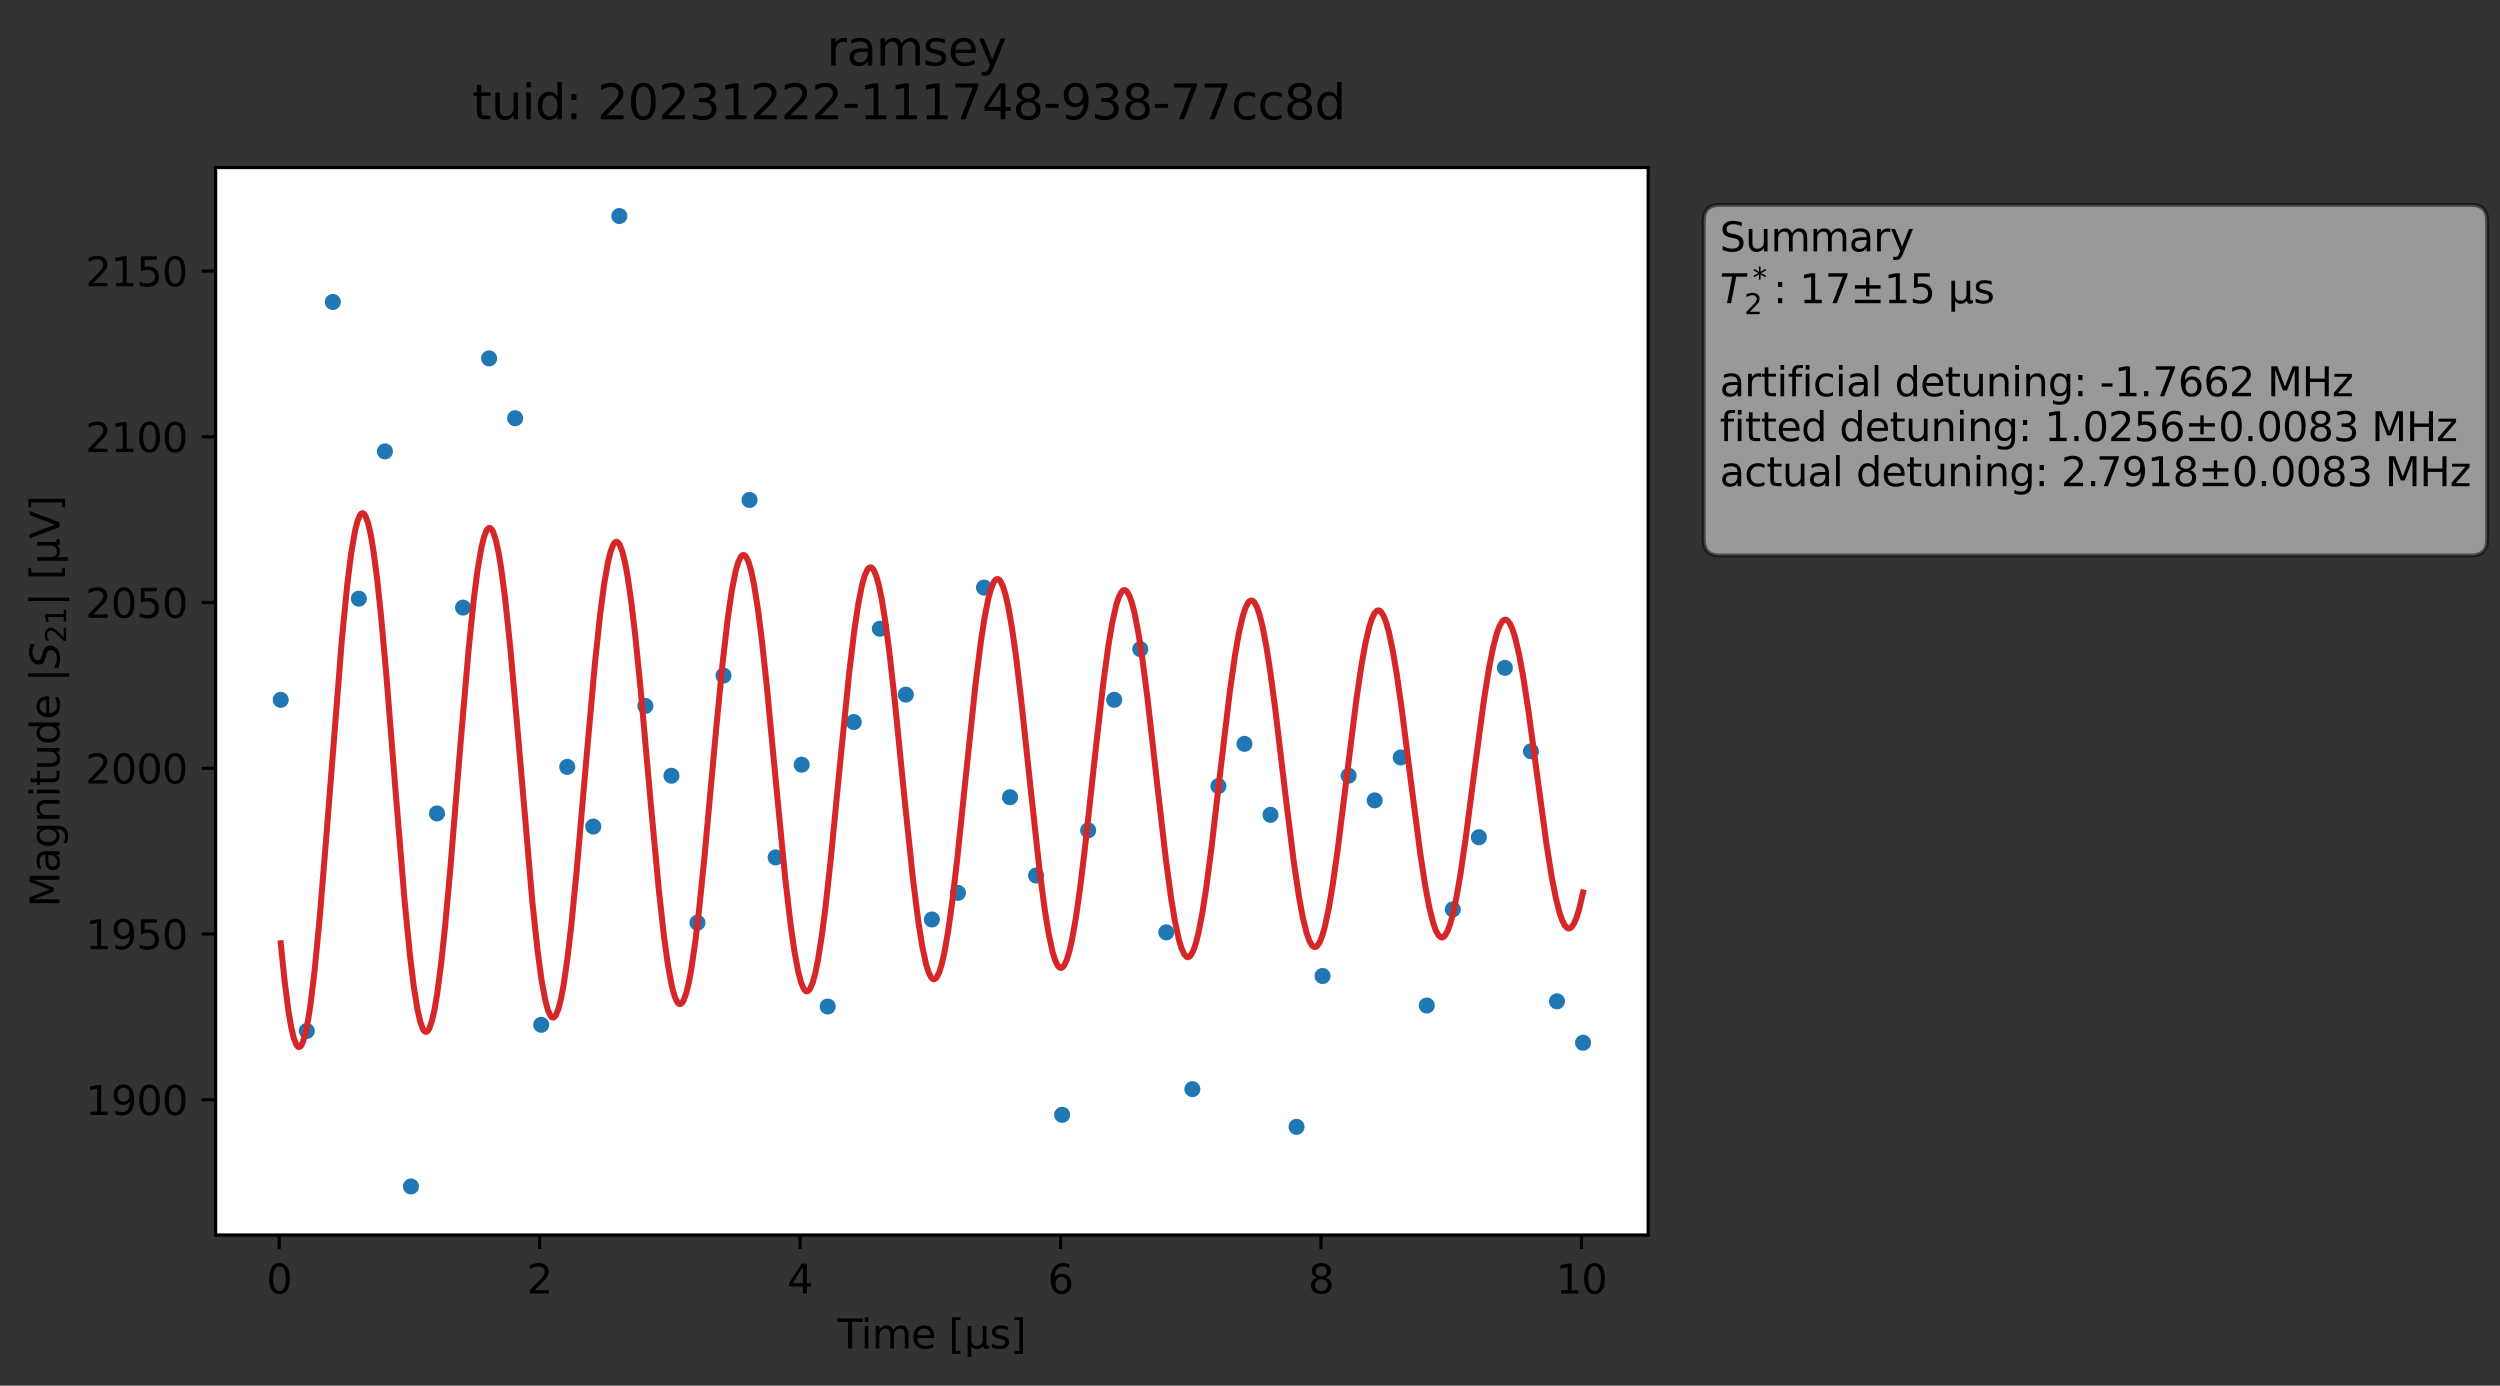 <?xml version="1.0" encoding="utf-8" standalone="no"?>
<!DOCTYPE svg PUBLIC "-//W3C//DTD SVG 1.1//EN"
  "http://www.w3.org/Graphics/SVG/1.1/DTD/svg11.dtd">
<svg xmlns:xlink="http://www.w3.org/1999/xlink" width="623.226pt" height="345.428pt" viewBox="0 0 623.226 345.428" xmlns="http://www.w3.org/2000/svg" version="1.1">
 <rect x="0" y="0" width="623.226" height="345.428" fill="#333333" stroke="none"/>
 <defs>
  <style type="text/css">*{stroke-linejoin: round; stroke-linecap: butt}</style>
 </defs>
 <g id="figure_1">
  <g id="patch_1">
   <path d="M 0 345.428 
L 623.226 345.428 
L 623.226 -0 
L 0 -0 
L 0 345.428 
z
" style="fill: none; opacity: 0"/>
  </g>
  <g id="axes_1">
   <g id="patch_2">
    <path d="M 53.75 307.872 
L 410.87 307.872 
L 410.87 41.76 
L 53.75 41.76 
z
" style="fill: #ffffff"/>
   </g>
   <g id="matplotlib.axis_1">
    <g id="xtick_1">
     <g id="line2d_1">
      <defs>
       <path id="m1b8e78ef5c" d="M 0 0 
L 0 3.5 
" style="stroke: #000000; stroke-width: 0.8"/>
      </defs>
      <g>
       <use xlink:href="#m1b8e78ef5c" x="69.593" y="307.872" style="stroke: #000000; stroke-width: 0.8"/>
      </g>
     </g>
     <g id="text_1">
      <!-- 0 -->
      <g transform="translate(66.412 322.47) scale(0.1 -0.1)">
       <defs>
        <path id="DejaVuSans-30" d="M 2034 4250 
Q 1547 4250 1301 3770 
Q 1056 3291 1056 2328 
Q 1056 1369 1301 889 
Q 1547 409 2034 409 
Q 2525 409 2770 889 
Q 3016 1369 3016 2328 
Q 3016 3291 2770 3770 
Q 2525 4250 2034 4250 
z
M 2034 4750 
Q 2819 4750 3233 4129 
Q 3647 3509 3647 2328 
Q 3647 1150 3233 529 
Q 2819 -91 2034 -91 
Q 1250 -91 836 529 
Q 422 1150 422 2328 
Q 422 3509 836 4129 
Q 1250 4750 2034 4750 
z
" transform="scale(0.016)"/>
       </defs>
       <use xlink:href="#DejaVuSans-30"/>
      </g>
     </g>
    </g>
    <g id="xtick_2">
     <g id="line2d_2">
      <g>
       <use xlink:href="#m1b8e78ef5c" x="134.524" y="307.872" style="stroke: #000000; stroke-width: 0.8"/>
      </g>
     </g>
     <g id="text_2">
      <!-- 2 -->
      <g transform="translate(131.343 322.47) scale(0.1 -0.1)">
       <defs>
        <path id="DejaVuSans-32" d="M 1228 531 
L 3431 531 
L 3431 0 
L 469 0 
L 469 531 
Q 828 903 1448 1529 
Q 2069 2156 2228 2338 
Q 2531 2678 2651 2914 
Q 2772 3150 2772 3378 
Q 2772 3750 2511 3984 
Q 2250 4219 1831 4219 
Q 1534 4219 1204 4116 
Q 875 4013 500 3803 
L 500 4441 
Q 881 4594 1212 4672 
Q 1544 4750 1819 4750 
Q 2544 4750 2975 4387 
Q 3406 4025 3406 3419 
Q 3406 3131 3298 2873 
Q 3191 2616 2906 2266 
Q 2828 2175 2409 1742 
Q 1991 1309 1228 531 
z
" transform="scale(0.016)"/>
       </defs>
       <use xlink:href="#DejaVuSans-32"/>
      </g>
     </g>
    </g>
    <g id="xtick_3">
     <g id="line2d_3">
      <g>
       <use xlink:href="#m1b8e78ef5c" x="199.455" y="307.872" style="stroke: #000000; stroke-width: 0.8"/>
      </g>
     </g>
     <g id="text_3">
      <!-- 4 -->
      <g transform="translate(196.274 322.47) scale(0.1 -0.1)">
       <defs>
        <path id="DejaVuSans-34" d="M 2419 4116 
L 825 1625 
L 2419 1625 
L 2419 4116 
z
M 2253 4666 
L 3047 4666 
L 3047 1625 
L 3713 1625 
L 3713 1100 
L 3047 1100 
L 3047 0 
L 2419 0 
L 2419 1100 
L 313 1100 
L 313 1709 
L 2253 4666 
z
" transform="scale(0.016)"/>
       </defs>
       <use xlink:href="#DejaVuSans-34"/>
      </g>
     </g>
    </g>
    <g id="xtick_4">
     <g id="line2d_4">
      <g>
       <use xlink:href="#m1b8e78ef5c" x="264.386" y="307.872" style="stroke: #000000; stroke-width: 0.8"/>
      </g>
     </g>
     <g id="text_4">
      <!-- 6 -->
      <g transform="translate(261.205 322.47) scale(0.1 -0.1)">
       <defs>
        <path id="DejaVuSans-36" d="M 2113 2584 
Q 1688 2584 1439 2293 
Q 1191 2003 1191 1497 
Q 1191 994 1439 701 
Q 1688 409 2113 409 
Q 2538 409 2786 701 
Q 3034 994 3034 1497 
Q 3034 2003 2786 2293 
Q 2538 2584 2113 2584 
z
M 3366 4563 
L 3366 3988 
Q 3128 4100 2886 4159 
Q 2644 4219 2406 4219 
Q 1781 4219 1451 3797 
Q 1122 3375 1075 2522 
Q 1259 2794 1537 2939 
Q 1816 3084 2150 3084 
Q 2853 3084 3261 2657 
Q 3669 2231 3669 1497 
Q 3669 778 3244 343 
Q 2819 -91 2113 -91 
Q 1303 -91 875 529 
Q 447 1150 447 2328 
Q 447 3434 972 4092 
Q 1497 4750 2381 4750 
Q 2619 4750 2861 4703 
Q 3103 4656 3366 4563 
z
" transform="scale(0.016)"/>
       </defs>
       <use xlink:href="#DejaVuSans-36"/>
      </g>
     </g>
    </g>
    <g id="xtick_5">
     <g id="line2d_5">
      <g>
       <use xlink:href="#m1b8e78ef5c" x="329.317" y="307.872" style="stroke: #000000; stroke-width: 0.8"/>
      </g>
     </g>
     <g id="text_5">
      <!-- 8 -->
      <g transform="translate(326.136 322.47) scale(0.1 -0.1)">
       <defs>
        <path id="DejaVuSans-38" d="M 2034 2216 
Q 1584 2216 1326 1975 
Q 1069 1734 1069 1313 
Q 1069 891 1326 650 
Q 1584 409 2034 409 
Q 2484 409 2743 651 
Q 3003 894 3003 1313 
Q 3003 1734 2745 1975 
Q 2488 2216 2034 2216 
z
M 1403 2484 
Q 997 2584 770 2862 
Q 544 3141 544 3541 
Q 544 4100 942 4425 
Q 1341 4750 2034 4750 
Q 2731 4750 3128 4425 
Q 3525 4100 3525 3541 
Q 3525 3141 3298 2862 
Q 3072 2584 2669 2484 
Q 3125 2378 3379 2068 
Q 3634 1759 3634 1313 
Q 3634 634 3220 271 
Q 2806 -91 2034 -91 
Q 1263 -91 848 271 
Q 434 634 434 1313 
Q 434 1759 690 2068 
Q 947 2378 1403 2484 
z
M 1172 3481 
Q 1172 3119 1398 2916 
Q 1625 2713 2034 2713 
Q 2441 2713 2670 2916 
Q 2900 3119 2900 3481 
Q 2900 3844 2670 4047 
Q 2441 4250 2034 4250 
Q 1625 4250 1398 4047 
Q 1172 3844 1172 3481 
z
" transform="scale(0.016)"/>
       </defs>
       <use xlink:href="#DejaVuSans-38"/>
      </g>
     </g>
    </g>
    <g id="xtick_6">
     <g id="line2d_6">
      <g>
       <use xlink:href="#m1b8e78ef5c" x="394.248" y="307.872" style="stroke: #000000; stroke-width: 0.8"/>
      </g>
     </g>
     <g id="text_6">
      <!-- 10 -->
      <g transform="translate(387.885 322.47) scale(0.1 -0.1)">
       <defs>
        <path id="DejaVuSans-31" d="M 794 531 
L 1825 531 
L 1825 4091 
L 703 3866 
L 703 4441 
L 1819 4666 
L 2450 4666 
L 2450 531 
L 3481 531 
L 3481 0 
L 794 0 
L 794 531 
z
" transform="scale(0.016)"/>
       </defs>
       <use xlink:href="#DejaVuSans-31"/>
       <use xlink:href="#DejaVuSans-30" x="63.623"/>
      </g>
     </g>
    </g>
    <g id="text_7">
     <!-- Time [μs] -->
     <g transform="translate(208.8 336.149) scale(0.1 -0.1)">
      <defs>
       <path id="DejaVuSans-54" d="M -19 4666 
L 3928 4666 
L 3928 4134 
L 2272 4134 
L 2272 0 
L 1638 0 
L 1638 4134 
L -19 4134 
L -19 4666 
z
" transform="scale(0.016)"/>
       <path id="DejaVuSans-69" d="M 603 3500 
L 1178 3500 
L 1178 0 
L 603 0 
L 603 3500 
z
M 603 4863 
L 1178 4863 
L 1178 4134 
L 603 4134 
L 603 4863 
z
" transform="scale(0.016)"/>
       <path id="DejaVuSans-6d" d="M 3328 2828 
Q 3544 3216 3844 3400 
Q 4144 3584 4550 3584 
Q 5097 3584 5394 3201 
Q 5691 2819 5691 2113 
L 5691 0 
L 5113 0 
L 5113 2094 
Q 5113 2597 4934 2840 
Q 4756 3084 4391 3084 
Q 3944 3084 3684 2787 
Q 3425 2491 3425 1978 
L 3425 0 
L 2847 0 
L 2847 2094 
Q 2847 2600 2669 2842 
Q 2491 3084 2119 3084 
Q 1678 3084 1418 2786 
Q 1159 2488 1159 1978 
L 1159 0 
L 581 0 
L 581 3500 
L 1159 3500 
L 1159 2956 
Q 1356 3278 1631 3431 
Q 1906 3584 2284 3584 
Q 2666 3584 2933 3390 
Q 3200 3197 3328 2828 
z
" transform="scale(0.016)"/>
       <path id="DejaVuSans-65" d="M 3597 1894 
L 3597 1613 
L 953 1613 
Q 991 1019 1311 708 
Q 1631 397 2203 397 
Q 2534 397 2845 478 
Q 3156 559 3463 722 
L 3463 178 
Q 3153 47 2828 -22 
Q 2503 -91 2169 -91 
Q 1331 -91 842 396 
Q 353 884 353 1716 
Q 353 2575 817 3079 
Q 1281 3584 2069 3584 
Q 2775 3584 3186 3129 
Q 3597 2675 3597 1894 
z
M 3022 2063 
Q 3016 2534 2758 2815 
Q 2500 3097 2075 3097 
Q 1594 3097 1305 2825 
Q 1016 2553 972 2059 
L 3022 2063 
z
" transform="scale(0.016)"/>
       <path id="DejaVuSans-20" transform="scale(0.016)"/>
       <path id="DejaVuSans-5b" d="M 550 4863 
L 1875 4863 
L 1875 4416 
L 1125 4416 
L 1125 -397 
L 1875 -397 
L 1875 -844 
L 550 -844 
L 550 4863 
z
" transform="scale(0.016)"/>
       <path id="DejaVuSans-3bc" d="M 544 -1331 
L 544 3500 
L 1119 3500 
L 1119 1325 
Q 1119 872 1334 640 
Q 1550 409 1972 409 
Q 2434 409 2667 671 
Q 2900 934 2900 1459 
L 2900 3500 
L 3475 3500 
L 3475 806 
Q 3475 619 3529 530 
Q 3584 441 3700 441 
Q 3728 441 3778 458 
Q 3828 475 3916 513 
L 3916 50 
Q 3788 -22 3673 -56 
Q 3559 -91 3450 -91 
Q 3234 -91 3106 31 
Q 2978 153 2931 403 
Q 2775 156 2548 32 
Q 2322 -91 2016 -91 
Q 1697 -91 1473 31 
Q 1250 153 1119 397 
L 1119 -1331 
L 544 -1331 
z
" transform="scale(0.016)"/>
       <path id="DejaVuSans-73" d="M 2834 3397 
L 2834 2853 
Q 2591 2978 2328 3040 
Q 2066 3103 1784 3103 
Q 1356 3103 1142 2972 
Q 928 2841 928 2578 
Q 928 2378 1081 2264 
Q 1234 2150 1697 2047 
L 1894 2003 
Q 2506 1872 2764 1633 
Q 3022 1394 3022 966 
Q 3022 478 2636 193 
Q 2250 -91 1575 -91 
Q 1294 -91 989 -36 
Q 684 19 347 128 
L 347 722 
Q 666 556 975 473 
Q 1284 391 1588 391 
Q 1994 391 2212 530 
Q 2431 669 2431 922 
Q 2431 1156 2273 1281 
Q 2116 1406 1581 1522 
L 1381 1569 
Q 847 1681 609 1914 
Q 372 2147 372 2553 
Q 372 3047 722 3315 
Q 1072 3584 1716 3584 
Q 2034 3584 2315 3537 
Q 2597 3491 2834 3397 
z
" transform="scale(0.016)"/>
       <path id="DejaVuSans-5d" d="M 1947 4863 
L 1947 -844 
L 622 -844 
L 622 -397 
L 1369 -397 
L 1369 4416 
L 622 4416 
L 622 4863 
L 1947 4863 
z
" transform="scale(0.016)"/>
      </defs>
      <use xlink:href="#DejaVuSans-54"/>
      <use xlink:href="#DejaVuSans-69" x="57.959"/>
      <use xlink:href="#DejaVuSans-6d" x="85.742"/>
      <use xlink:href="#DejaVuSans-65" x="183.154"/>
      <use xlink:href="#DejaVuSans-20" x="244.678"/>
      <use xlink:href="#DejaVuSans-5b" x="276.465"/>
      <use xlink:href="#DejaVuSans-3bc" x="315.479"/>
      <use xlink:href="#DejaVuSans-73" x="379.102"/>
      <use xlink:href="#DejaVuSans-5d" x="431.201"/>
     </g>
    </g>
   </g>
   <g id="matplotlib.axis_2">
    <g id="ytick_1">
     <g id="line2d_7">
      <defs>
       <path id="m58e42fa114" d="M 0 0 
L -3.5 0 
" style="stroke: #000000; stroke-width: 0.8"/>
      </defs>
      <g>
       <use xlink:href="#m58e42fa114" x="53.75" y="274.155" style="stroke: #000000; stroke-width: 0.8"/>
      </g>
     </g>
     <g id="text_8">
      <!-- 1900 -->
      <g transform="translate(21.3 277.954) scale(0.1 -0.1)">
       <defs>
        <path id="DejaVuSans-39" d="M 703 97 
L 703 672 
Q 941 559 1184 500 
Q 1428 441 1663 441 
Q 2288 441 2617 861 
Q 2947 1281 2994 2138 
Q 2813 1869 2534 1725 
Q 2256 1581 1919 1581 
Q 1219 1581 811 2004 
Q 403 2428 403 3163 
Q 403 3881 828 4315 
Q 1253 4750 1959 4750 
Q 2769 4750 3195 4129 
Q 3622 3509 3622 2328 
Q 3622 1225 3098 567 
Q 2575 -91 1691 -91 
Q 1453 -91 1209 -44 
Q 966 3 703 97 
z
M 1959 2075 
Q 2384 2075 2632 2365 
Q 2881 2656 2881 3163 
Q 2881 3666 2632 3958 
Q 2384 4250 1959 4250 
Q 1534 4250 1286 3958 
Q 1038 3666 1038 3163 
Q 1038 2656 1286 2365 
Q 1534 2075 1959 2075 
z
" transform="scale(0.016)"/>
       </defs>
       <use xlink:href="#DejaVuSans-31"/>
       <use xlink:href="#DejaVuSans-39" x="63.623"/>
       <use xlink:href="#DejaVuSans-30" x="127.246"/>
       <use xlink:href="#DejaVuSans-30" x="190.869"/>
      </g>
     </g>
    </g>
    <g id="ytick_2">
     <g id="line2d_8">
      <g>
       <use xlink:href="#m58e42fa114" x="53.75" y="232.839" style="stroke: #000000; stroke-width: 0.8"/>
      </g>
     </g>
     <g id="text_9">
      <!-- 1950 -->
      <g transform="translate(21.3 236.638) scale(0.1 -0.1)">
       <defs>
        <path id="DejaVuSans-35" d="M 691 4666 
L 3169 4666 
L 3169 4134 
L 1269 4134 
L 1269 2991 
Q 1406 3038 1543 3061 
Q 1681 3084 1819 3084 
Q 2600 3084 3056 2656 
Q 3513 2228 3513 1497 
Q 3513 744 3044 326 
Q 2575 -91 1722 -91 
Q 1428 -91 1123 -41 
Q 819 9 494 109 
L 494 744 
Q 775 591 1075 516 
Q 1375 441 1709 441 
Q 2250 441 2565 725 
Q 2881 1009 2881 1497 
Q 2881 1984 2565 2268 
Q 2250 2553 1709 2553 
Q 1456 2553 1204 2497 
Q 953 2441 691 2322 
L 691 4666 
z
" transform="scale(0.016)"/>
       </defs>
       <use xlink:href="#DejaVuSans-31"/>
       <use xlink:href="#DejaVuSans-39" x="63.623"/>
       <use xlink:href="#DejaVuSans-35" x="127.246"/>
       <use xlink:href="#DejaVuSans-30" x="190.869"/>
      </g>
     </g>
    </g>
    <g id="ytick_3">
     <g id="line2d_9">
      <g>
       <use xlink:href="#m58e42fa114" x="53.75" y="191.523" style="stroke: #000000; stroke-width: 0.8"/>
      </g>
     </g>
     <g id="text_10">
      <!-- 2000 -->
      <g transform="translate(21.3 195.322) scale(0.1 -0.1)">
       <use xlink:href="#DejaVuSans-32"/>
       <use xlink:href="#DejaVuSans-30" x="63.623"/>
       <use xlink:href="#DejaVuSans-30" x="127.246"/>
       <use xlink:href="#DejaVuSans-30" x="190.869"/>
      </g>
     </g>
    </g>
    <g id="ytick_4">
     <g id="line2d_10">
      <g>
       <use xlink:href="#m58e42fa114" x="53.75" y="150.207" style="stroke: #000000; stroke-width: 0.8"/>
      </g>
     </g>
     <g id="text_11">
      <!-- 2050 -->
      <g transform="translate(21.3 154.006) scale(0.1 -0.1)">
       <use xlink:href="#DejaVuSans-32"/>
       <use xlink:href="#DejaVuSans-30" x="63.623"/>
       <use xlink:href="#DejaVuSans-35" x="127.246"/>
       <use xlink:href="#DejaVuSans-30" x="190.869"/>
      </g>
     </g>
    </g>
    <g id="ytick_5">
     <g id="line2d_11">
      <g>
       <use xlink:href="#m58e42fa114" x="53.75" y="108.89" style="stroke: #000000; stroke-width: 0.8"/>
      </g>
     </g>
     <g id="text_12">
      <!-- 2100 -->
      <g transform="translate(21.3 112.69) scale(0.1 -0.1)">
       <use xlink:href="#DejaVuSans-32"/>
       <use xlink:href="#DejaVuSans-31" x="63.623"/>
       <use xlink:href="#DejaVuSans-30" x="127.246"/>
       <use xlink:href="#DejaVuSans-30" x="190.869"/>
      </g>
     </g>
    </g>
    <g id="ytick_6">
     <g id="line2d_12">
      <g>
       <use xlink:href="#m58e42fa114" x="53.75" y="67.574" style="stroke: #000000; stroke-width: 0.8"/>
      </g>
     </g>
     <g id="text_13">
      <!-- 2150 -->
      <g transform="translate(21.3 71.373) scale(0.1 -0.1)">
       <use xlink:href="#DejaVuSans-32"/>
       <use xlink:href="#DejaVuSans-31" x="63.623"/>
       <use xlink:href="#DejaVuSans-35" x="127.246"/>
       <use xlink:href="#DejaVuSans-30" x="190.869"/>
      </g>
     </g>
    </g>
    <g id="text_14">
     <!-- Magnitude |$S_{21}|$ [μV] -->
     <g transform="translate(14.9 226.166) rotate(-90) scale(0.1 -0.1)">
      <defs>
       <path id="DejaVuSans-4d" d="M 628 4666 
L 1569 4666 
L 2759 1491 
L 3956 4666 
L 4897 4666 
L 4897 0 
L 4281 0 
L 4281 4097 
L 3078 897 
L 2444 897 
L 1241 4097 
L 1241 0 
L 628 0 
L 628 4666 
z
" transform="scale(0.016)"/>
       <path id="DejaVuSans-61" d="M 2194 1759 
Q 1497 1759 1228 1600 
Q 959 1441 959 1056 
Q 959 750 1161 570 
Q 1363 391 1709 391 
Q 2188 391 2477 730 
Q 2766 1069 2766 1631 
L 2766 1759 
L 2194 1759 
z
M 3341 1997 
L 3341 0 
L 2766 0 
L 2766 531 
Q 2569 213 2275 61 
Q 1981 -91 1556 -91 
Q 1019 -91 701 211 
Q 384 513 384 1019 
Q 384 1609 779 1909 
Q 1175 2209 1959 2209 
L 2766 2209 
L 2766 2266 
Q 2766 2663 2505 2880 
Q 2244 3097 1772 3097 
Q 1472 3097 1187 3025 
Q 903 2953 641 2809 
L 641 3341 
Q 956 3463 1253 3523 
Q 1550 3584 1831 3584 
Q 2591 3584 2966 3190 
Q 3341 2797 3341 1997 
z
" transform="scale(0.016)"/>
       <path id="DejaVuSans-67" d="M 2906 1791 
Q 2906 2416 2648 2759 
Q 2391 3103 1925 3103 
Q 1463 3103 1205 2759 
Q 947 2416 947 1791 
Q 947 1169 1205 825 
Q 1463 481 1925 481 
Q 2391 481 2648 825 
Q 2906 1169 2906 1791 
z
M 3481 434 
Q 3481 -459 3084 -895 
Q 2688 -1331 1869 -1331 
Q 1566 -1331 1297 -1286 
Q 1028 -1241 775 -1147 
L 775 -588 
Q 1028 -725 1275 -790 
Q 1522 -856 1778 -856 
Q 2344 -856 2625 -561 
Q 2906 -266 2906 331 
L 2906 616 
Q 2728 306 2450 153 
Q 2172 0 1784 0 
Q 1141 0 747 490 
Q 353 981 353 1791 
Q 353 2603 747 3093 
Q 1141 3584 1784 3584 
Q 2172 3584 2450 3431 
Q 2728 3278 2906 2969 
L 2906 3500 
L 3481 3500 
L 3481 434 
z
" transform="scale(0.016)"/>
       <path id="DejaVuSans-6e" d="M 3513 2113 
L 3513 0 
L 2938 0 
L 2938 2094 
Q 2938 2591 2744 2837 
Q 2550 3084 2163 3084 
Q 1697 3084 1428 2787 
Q 1159 2491 1159 1978 
L 1159 0 
L 581 0 
L 581 3500 
L 1159 3500 
L 1159 2956 
Q 1366 3272 1645 3428 
Q 1925 3584 2291 3584 
Q 2894 3584 3203 3211 
Q 3513 2838 3513 2113 
z
" transform="scale(0.016)"/>
       <path id="DejaVuSans-74" d="M 1172 4494 
L 1172 3500 
L 2356 3500 
L 2356 3053 
L 1172 3053 
L 1172 1153 
Q 1172 725 1289 603 
Q 1406 481 1766 481 
L 2356 481 
L 2356 0 
L 1766 0 
Q 1100 0 847 248 
Q 594 497 594 1153 
L 594 3053 
L 172 3053 
L 172 3500 
L 594 3500 
L 594 4494 
L 1172 4494 
z
" transform="scale(0.016)"/>
       <path id="DejaVuSans-75" d="M 544 1381 
L 544 3500 
L 1119 3500 
L 1119 1403 
Q 1119 906 1312 657 
Q 1506 409 1894 409 
Q 2359 409 2629 706 
Q 2900 1003 2900 1516 
L 2900 3500 
L 3475 3500 
L 3475 0 
L 2900 0 
L 2900 538 
Q 2691 219 2414 64 
Q 2138 -91 1772 -91 
Q 1169 -91 856 284 
Q 544 659 544 1381 
z
M 1991 3584 
L 1991 3584 
z
" transform="scale(0.016)"/>
       <path id="DejaVuSans-64" d="M 2906 2969 
L 2906 4863 
L 3481 4863 
L 3481 0 
L 2906 0 
L 2906 525 
Q 2725 213 2448 61 
Q 2172 -91 1784 -91 
Q 1150 -91 751 415 
Q 353 922 353 1747 
Q 353 2572 751 3078 
Q 1150 3584 1784 3584 
Q 2172 3584 2448 3432 
Q 2725 3281 2906 2969 
z
M 947 1747 
Q 947 1113 1208 752 
Q 1469 391 1925 391 
Q 2381 391 2643 752 
Q 2906 1113 2906 1747 
Q 2906 2381 2643 2742 
Q 2381 3103 1925 3103 
Q 1469 3103 1208 2742 
Q 947 2381 947 1747 
z
" transform="scale(0.016)"/>
       <path id="DejaVuSans-7c" d="M 1344 4891 
L 1344 -1509 
L 813 -1509 
L 813 4891 
L 1344 4891 
z
" transform="scale(0.016)"/>
       <path id="DejaVuSans-Oblique-53" d="M 3859 4513 
L 3738 3897 
Q 3422 4066 3111 4152 
Q 2800 4238 2509 4238 
Q 1944 4238 1609 3991 
Q 1275 3744 1275 3334 
Q 1275 3109 1398 2989 
Q 1522 2869 2034 2731 
L 2413 2638 
Q 3053 2472 3303 2217 
Q 3553 1963 3553 1503 
Q 3553 797 2998 353 
Q 2444 -91 1538 -91 
Q 1166 -91 791 -17 
Q 416 56 38 206 
L 166 856 
Q 513 641 861 531 
Q 1209 422 1556 422 
Q 2147 422 2503 684 
Q 2859 947 2859 1369 
Q 2859 1650 2717 1795 
Q 2575 1941 2106 2059 
L 1728 2156 
Q 1081 2325 845 2545 
Q 609 2766 609 3163 
Q 609 3859 1145 4304 
Q 1681 4750 2541 4750 
Q 2875 4750 3203 4690 
Q 3531 4631 3859 4513 
z
" transform="scale(0.016)"/>
       <path id="DejaVuSans-56" d="M 1831 0 
L 50 4666 
L 709 4666 
L 2188 738 
L 3669 4666 
L 4325 4666 
L 2547 0 
L 1831 0 
z
" transform="scale(0.016)"/>
      </defs>
      <use xlink:href="#DejaVuSans-4d" transform="translate(0 0.578)"/>
      <use xlink:href="#DejaVuSans-61" transform="translate(86.279 0.578)"/>
      <use xlink:href="#DejaVuSans-67" transform="translate(147.559 0.578)"/>
      <use xlink:href="#DejaVuSans-6e" transform="translate(211.035 0.578)"/>
      <use xlink:href="#DejaVuSans-69" transform="translate(274.414 0.578)"/>
      <use xlink:href="#DejaVuSans-74" transform="translate(302.197 0.578)"/>
      <use xlink:href="#DejaVuSans-75" transform="translate(341.406 0.578)"/>
      <use xlink:href="#DejaVuSans-64" transform="translate(404.785 0.578)"/>
      <use xlink:href="#DejaVuSans-65" transform="translate(468.262 0.578)"/>
      <use xlink:href="#DejaVuSans-20" transform="translate(529.785 0.578)"/>
      <use xlink:href="#DejaVuSans-7c" transform="translate(561.572 0.578)"/>
      <use xlink:href="#DejaVuSans-Oblique-53" transform="translate(595.264 0.578)"/>
      <use xlink:href="#DejaVuSans-32" transform="translate(658.74 -15.828) scale(0.7)"/>
      <use xlink:href="#DejaVuSans-31" transform="translate(703.276 -15.828) scale(0.7)"/>
      <use xlink:href="#DejaVuSans-7c" transform="translate(750.547 0.578)"/>
      <use xlink:href="#DejaVuSans-20" transform="translate(784.238 0.578)"/>
      <use xlink:href="#DejaVuSans-5b" transform="translate(816.025 0.578)"/>
      <use xlink:href="#DejaVuSans-3bc" transform="translate(855.039 0.578)"/>
      <use xlink:href="#DejaVuSans-56" transform="translate(918.662 0.578)"/>
      <use xlink:href="#DejaVuSans-5d" transform="translate(987.07 0.578)"/>
     </g>
    </g>
   </g>
   <g id="line2d_13">
    <defs>
     <path id="m7e34db7997" d="M 0 1.5 
C 0.398 1.5 0.779 1.342 1.061 1.061 
C 1.342 0.779 1.5 0.398 1.5 0 
C 1.5 -0.398 1.342 -0.779 1.061 -1.061 
C 0.779 -1.342 0.398 -1.5 0 -1.5 
C -0.398 -1.5 -0.779 -1.342 -1.061 -1.061 
C -1.342 -0.779 -1.5 -0.398 -1.5 0 
C -1.5 0.398 -1.342 0.779 -1.061 1.061 
C -0.779 1.342 -0.398 1.5 0 1.5 
z
" style="stroke: #1f77b4"/>
    </defs>
    <g clip-path="url(#p7850175a11)">
     <use xlink:href="#m7e34db7997" x="69.983" y="174.464" style="fill: #1f77b4; stroke: #1f77b4"/>
     <use xlink:href="#m7e34db7997" x="76.476" y="257.007" style="fill: #1f77b4; stroke: #1f77b4"/>
     <use xlink:href="#m7e34db7997" x="82.969" y="75.277" style="fill: #1f77b4; stroke: #1f77b4"/>
     <use xlink:href="#m7e34db7997" x="89.462" y="149.242" style="fill: #1f77b4; stroke: #1f77b4"/>
     <use xlink:href="#m7e34db7997" x="95.955" y="112.529" style="fill: #1f77b4; stroke: #1f77b4"/>
     <use xlink:href="#m7e34db7997" x="102.448" y="295.776" style="fill: #1f77b4; stroke: #1f77b4"/>
     <use xlink:href="#m7e34db7997" x="108.941" y="202.783" style="fill: #1f77b4; stroke: #1f77b4"/>
     <use xlink:href="#m7e34db7997" x="115.434" y="151.473" style="fill: #1f77b4; stroke: #1f77b4"/>
     <use xlink:href="#m7e34db7997" x="121.927" y="89.335" style="fill: #1f77b4; stroke: #1f77b4"/>
     <use xlink:href="#m7e34db7997" x="128.421" y="104.256" style="fill: #1f77b4; stroke: #1f77b4"/>
     <use xlink:href="#m7e34db7997" x="134.914" y="255.475" style="fill: #1f77b4; stroke: #1f77b4"/>
     <use xlink:href="#m7e34db7997" x="141.407" y="191.179" style="fill: #1f77b4; stroke: #1f77b4"/>
     <use xlink:href="#m7e34db7997" x="147.9" y="206.049" style="fill: #1f77b4; stroke: #1f77b4"/>
     <use xlink:href="#m7e34db7997" x="154.393" y="53.856" style="fill: #1f77b4; stroke: #1f77b4"/>
     <use xlink:href="#m7e34db7997" x="160.886" y="175.989" style="fill: #1f77b4; stroke: #1f77b4"/>
     <use xlink:href="#m7e34db7997" x="167.379" y="193.385" style="fill: #1f77b4; stroke: #1f77b4"/>
     <use xlink:href="#m7e34db7997" x="173.872" y="230.027" style="fill: #1f77b4; stroke: #1f77b4"/>
     <use xlink:href="#m7e34db7997" x="180.365" y="168.408" style="fill: #1f77b4; stroke: #1f77b4"/>
     <use xlink:href="#m7e34db7997" x="186.858" y="124.63" style="fill: #1f77b4; stroke: #1f77b4"/>
     <use xlink:href="#m7e34db7997" x="193.351" y="213.747" style="fill: #1f77b4; stroke: #1f77b4"/>
     <use xlink:href="#m7e34db7997" x="199.845" y="190.631" style="fill: #1f77b4; stroke: #1f77b4"/>
     <use xlink:href="#m7e34db7997" x="206.338" y="250.917" style="fill: #1f77b4; stroke: #1f77b4"/>
     <use xlink:href="#m7e34db7997" x="212.831" y="179.99" style="fill: #1f77b4; stroke: #1f77b4"/>
     <use xlink:href="#m7e34db7997" x="219.324" y="156.734" style="fill: #1f77b4; stroke: #1f77b4"/>
     <use xlink:href="#m7e34db7997" x="225.817" y="173.164" style="fill: #1f77b4; stroke: #1f77b4"/>
     <use xlink:href="#m7e34db7997" x="232.31" y="229.222" style="fill: #1f77b4; stroke: #1f77b4"/>
     <use xlink:href="#m7e34db7997" x="238.803" y="222.59" style="fill: #1f77b4; stroke: #1f77b4"/>
     <use xlink:href="#m7e34db7997" x="245.296" y="146.476" style="fill: #1f77b4; stroke: #1f77b4"/>
     <use xlink:href="#m7e34db7997" x="251.789" y="198.748" style="fill: #1f77b4; stroke: #1f77b4"/>
     <use xlink:href="#m7e34db7997" x="258.282" y="218.264" style="fill: #1f77b4; stroke: #1f77b4"/>
     <use xlink:href="#m7e34db7997" x="264.775" y="277.913" style="fill: #1f77b4; stroke: #1f77b4"/>
     <use xlink:href="#m7e34db7997" x="271.269" y="207.001" style="fill: #1f77b4; stroke: #1f77b4"/>
     <use xlink:href="#m7e34db7997" x="277.762" y="174.451" style="fill: #1f77b4; stroke: #1f77b4"/>
     <use xlink:href="#m7e34db7997" x="284.255" y="161.826" style="fill: #1f77b4; stroke: #1f77b4"/>
     <use xlink:href="#m7e34db7997" x="290.748" y="232.423" style="fill: #1f77b4; stroke: #1f77b4"/>
     <use xlink:href="#m7e34db7997" x="297.241" y="271.515" style="fill: #1f77b4; stroke: #1f77b4"/>
     <use xlink:href="#m7e34db7997" x="303.734" y="195.963" style="fill: #1f77b4; stroke: #1f77b4"/>
     <use xlink:href="#m7e34db7997" x="310.227" y="185.435" style="fill: #1f77b4; stroke: #1f77b4"/>
     <use xlink:href="#m7e34db7997" x="316.72" y="203.131" style="fill: #1f77b4; stroke: #1f77b4"/>
     <use xlink:href="#m7e34db7997" x="323.213" y="280.912" style="fill: #1f77b4; stroke: #1f77b4"/>
     <use xlink:href="#m7e34db7997" x="329.706" y="243.307" style="fill: #1f77b4; stroke: #1f77b4"/>
     <use xlink:href="#m7e34db7997" x="336.199" y="193.383" style="fill: #1f77b4; stroke: #1f77b4"/>
     <use xlink:href="#m7e34db7997" x="342.693" y="199.524" style="fill: #1f77b4; stroke: #1f77b4"/>
     <use xlink:href="#m7e34db7997" x="349.186" y="188.824" style="fill: #1f77b4; stroke: #1f77b4"/>
     <use xlink:href="#m7e34db7997" x="355.679" y="250.669" style="fill: #1f77b4; stroke: #1f77b4"/>
     <use xlink:href="#m7e34db7997" x="362.172" y="226.699" style="fill: #1f77b4; stroke: #1f77b4"/>
     <use xlink:href="#m7e34db7997" x="368.665" y="208.715" style="fill: #1f77b4; stroke: #1f77b4"/>
     <use xlink:href="#m7e34db7997" x="375.158" y="166.485" style="fill: #1f77b4; stroke: #1f77b4"/>
     <use xlink:href="#m7e34db7997" x="381.651" y="187.294" style="fill: #1f77b4; stroke: #1f77b4"/>
     <use xlink:href="#m7e34db7997" x="388.144" y="249.619" style="fill: #1f77b4; stroke: #1f77b4"/>
     <use xlink:href="#m7e34db7997" x="394.637" y="259.946" style="fill: #1f77b4; stroke: #1f77b4"/>
    </g>
   </g>
   <g id="line2d_14">
    <path d="M 69.983 235.145 
L 70.958 244.638 
L 71.933 252.191 
L 72.583 256.011 
L 73.233 258.784 
L 73.882 260.467 
L 74.207 260.891 
L 74.532 261.035 
L 74.857 260.897 
L 75.182 260.48 
L 75.507 259.785 
L 76.157 257.575 
L 76.807 254.306 
L 77.457 250.037 
L 78.432 241.918 
L 79.732 228.396 
L 81.357 208.464 
L 85.257 159.02 
L 86.557 145.853 
L 87.532 138.045 
L 88.507 132.333 
L 89.157 129.793 
L 89.806 128.317 
L 90.131 127.986 
L 90.456 127.927 
L 90.781 128.141 
L 91.106 128.627 
L 91.756 130.403 
L 92.406 133.222 
L 93.056 137.036 
L 94.031 144.472 
L 95.006 153.711 
L 96.306 168.217 
L 98.581 196.816 
L 100.856 224.52 
L 102.156 237.781 
L 103.131 245.807 
L 104.106 251.856 
L 104.756 254.679 
L 105.405 256.48 
L 105.73 256.988 
L 106.055 257.231 
L 106.38 257.209 
L 106.705 256.923 
L 107.03 256.373 
L 107.68 254.495 
L 108.33 251.61 
L 108.98 247.766 
L 109.955 240.354 
L 110.93 231.223 
L 112.23 216.98 
L 114.83 185.092 
L 116.78 162.358 
L 118.08 149.661 
L 119.055 142.042 
L 120.03 136.367 
L 120.68 133.769 
L 121.329 132.169 
L 121.654 131.751 
L 121.979 131.591 
L 122.304 131.689 
L 122.629 132.043 
L 122.954 132.652 
L 123.604 134.624 
L 124.254 137.569 
L 124.904 141.436 
L 125.879 148.816 
L 127.179 161.149 
L 128.804 179.379 
L 132.704 224.787 
L 134.004 236.935 
L 134.979 244.162 
L 135.954 249.477 
L 136.604 251.86 
L 137.253 253.268 
L 137.578 253.6 
L 137.903 253.682 
L 138.228 253.513 
L 138.553 253.095 
L 139.203 251.52 
L 139.853 248.987 
L 140.503 245.538 
L 141.478 238.784 
L 142.453 230.366 
L 143.753 217.116 
L 146.028 190.915 
L 148.303 165.45 
L 149.603 153.222 
L 150.578 145.798 
L 151.553 140.179 
L 152.203 137.539 
L 152.853 135.834 
L 153.177 135.341 
L 153.502 135.091 
L 153.827 135.084 
L 154.152 135.32 
L 154.477 135.797 
L 155.127 137.467 
L 155.777 140.064 
L 156.427 143.541 
L 157.402 150.276 
L 158.377 158.598 
L 159.677 171.611 
L 162.277 200.836 
L 164.227 221.741 
L 165.527 233.451 
L 166.502 240.501 
L 167.477 245.776 
L 168.127 248.209 
L 168.777 249.728 
L 169.101 250.137 
L 169.426 250.31 
L 169.751 250.247 
L 170.076 249.948 
L 170.401 249.415 
L 171.051 247.657 
L 171.701 245.004 
L 172.351 241.503 
L 173.326 234.795 
L 174.301 226.573 
L 175.601 213.799 
L 178.526 181.807 
L 180.151 165.177 
L 181.451 153.97 
L 182.426 147.28 
L 183.401 142.337 
L 184.051 140.103 
L 184.701 138.761 
L 185.025 138.431 
L 185.35 138.331 
L 185.675 138.46 
L 186 138.818 
L 186.65 140.212 
L 187.3 142.488 
L 187.95 145.606 
L 188.925 151.74 
L 189.9 159.409 
L 191.2 171.512 
L 193.475 195.514 
L 195.75 218.919 
L 197.05 230.194 
L 198.025 237.06 
L 199 242.279 
L 199.65 244.747 
L 200.3 246.359 
L 200.624 246.836 
L 200.949 247.09 
L 201.274 247.121 
L 201.599 246.93 
L 201.924 246.516 
L 202.574 245.033 
L 203.224 242.698 
L 203.874 239.552 
L 204.849 233.434 
L 205.824 225.85 
L 207.124 213.961 
L 209.399 190.568 
L 211.674 167.957 
L 212.974 157.157 
L 213.949 150.634 
L 214.924 145.733 
L 215.574 143.456 
L 216.224 142.015 
L 216.548 141.616 
L 216.873 141.433 
L 217.198 141.467 
L 217.523 141.717 
L 217.848 142.182 
L 218.498 143.748 
L 219.148 146.137 
L 219.798 149.306 
L 220.773 155.402 
L 221.748 162.897 
L 223.048 174.569 
L 225.648 200.646 
L 227.598 219.195 
L 228.898 229.533 
L 229.873 235.725 
L 230.848 240.321 
L 231.498 242.415 
L 232.148 243.692 
L 232.472 244.018 
L 232.797 244.133 
L 233.122 244.038 
L 233.447 243.733 
L 234.097 242.5 
L 234.747 240.456 
L 235.397 237.639 
L 236.372 232.069 
L 237.347 225.083 
L 238.647 214.029 
L 240.922 192.042 
L 243.197 170.531 
L 244.497 160.136 
L 245.472 153.786 
L 246.447 148.94 
L 247.097 146.634 
L 247.747 145.111 
L 248.072 144.651 
L 248.396 144.395 
L 248.721 144.344 
L 249.046 144.497 
L 249.371 144.853 
L 250.021 146.17 
L 250.671 148.269 
L 251.321 151.115 
L 252.296 156.672 
L 253.271 163.583 
L 254.571 174.443 
L 256.846 195.874 
L 259.121 216.659 
L 260.421 226.618 
L 261.396 232.652 
L 262.371 237.206 
L 263.021 239.336 
L 263.671 240.701 
L 263.996 241.089 
L 264.32 241.279 
L 264.645 241.27 
L 264.97 241.062 
L 265.295 240.657 
L 265.945 239.264 
L 266.595 237.114 
L 267.245 234.246 
L 268.22 228.707 
L 269.195 221.876 
L 270.495 211.212 
L 273.095 187.312 
L 275.045 170.254 
L 276.345 160.718 
L 277.32 154.989 
L 278.295 150.716 
L 278.945 148.754 
L 279.595 147.541 
L 279.92 147.221 
L 280.244 147.094 
L 280.569 147.159 
L 280.894 147.418 
L 281.544 148.507 
L 282.194 150.341 
L 282.844 152.887 
L 283.819 157.943 
L 284.794 164.306 
L 286.094 174.402 
L 288.369 194.541 
L 290.644 214.31 
L 291.944 223.894 
L 292.919 229.765 
L 293.894 234.264 
L 294.544 236.419 
L 295.194 237.856 
L 295.843 238.554 
L 296.168 238.622 
L 296.493 238.502 
L 296.818 238.196 
L 297.468 237.029 
L 298.118 235.143 
L 298.768 232.57 
L 299.743 227.523 
L 300.718 221.226 
L 302.018 211.306 
L 304.293 191.672 
L 306.568 172.568 
L 307.868 163.385 
L 308.843 157.804 
L 309.818 153.574 
L 310.468 151.582 
L 311.118 150.29 
L 311.443 149.914 
L 311.767 149.72 
L 312.092 149.708 
L 312.417 149.878 
L 312.742 150.229 
L 313.392 151.468 
L 314.042 153.402 
L 314.692 155.997 
L 315.667 161.03 
L 316.642 167.256 
L 317.942 176.998 
L 320.542 198.902 
L 322.492 214.587 
L 323.792 223.382 
L 324.767 228.683 
L 325.742 232.654 
L 326.392 234.49 
L 327.042 235.642 
L 327.367 235.955 
L 327.691 236.092 
L 328.016 236.051 
L 328.341 235.833 
L 328.991 234.873 
L 329.641 233.229 
L 330.291 230.929 
L 331.266 226.339 
L 332.241 220.543 
L 333.541 211.324 
L 335.491 195.585 
L 338.091 174.711 
L 339.391 165.876 
L 340.366 160.448 
L 341.341 156.272 
L 341.991 154.26 
L 342.641 152.904 
L 343.291 152.226 
L 343.615 152.145 
L 343.94 152.235 
L 344.265 152.497 
L 344.915 153.53 
L 345.565 155.224 
L 346.215 157.55 
L 347.19 162.133 
L 348.165 167.87 
L 349.465 176.93 
L 351.74 194.917 
L 354.015 212.475 
L 355.315 220.943 
L 356.29 226.104 
L 357.265 230.033 
L 357.915 231.895 
L 358.565 233.115 
L 359.215 233.675 
L 359.539 233.705 
L 359.864 233.568 
L 360.189 233.264 
L 360.839 232.164 
L 361.489 230.425 
L 362.139 228.077 
L 363.114 223.505 
L 364.089 217.832 
L 365.389 208.931 
L 367.664 191.401 
L 369.939 174.437 
L 371.239 166.326 
L 372.214 161.422 
L 373.189 157.732 
L 373.839 156.013 
L 374.489 154.921 
L 374.814 154.616 
L 375.139 154.473 
L 375.463 154.492 
L 375.788 154.674 
L 376.438 155.519 
L 377.088 156.993 
L 377.738 159.07 
L 378.713 163.235 
L 379.688 168.514 
L 380.988 176.932 
L 382.938 191.344 
L 385.538 210.521 
L 386.838 218.665 
L 387.813 223.682 
L 388.788 227.558 
L 389.438 229.436 
L 390.088 230.713 
L 390.738 231.37 
L 391.062 231.462 
L 391.387 231.397 
L 391.712 231.174 
L 392.362 230.261 
L 393.012 228.74 
L 393.662 226.638 
L 394.637 222.477 
L 394.637 222.477 
" clip-path="url(#p7850175a11)" style="fill: none; stroke: #d62728; stroke-width: 1.5; stroke-linecap: square"/>
   </g>
   <g id="patch_3">
    <path d="M 53.75 307.872 
L 53.75 41.76 
" style="fill: none; stroke: #000000; stroke-width: 0.8; stroke-linejoin: miter; stroke-linecap: square"/>
   </g>
   <g id="patch_4">
    <path d="M 410.87 307.872 
L 410.87 41.76 
" style="fill: none; stroke: #000000; stroke-width: 0.8; stroke-linejoin: miter; stroke-linecap: square"/>
   </g>
   <g id="patch_5">
    <path d="M 53.75 307.872 
L 410.87 307.872 
" style="fill: none; stroke: #000000; stroke-width: 0.8; stroke-linejoin: miter; stroke-linecap: square"/>
   </g>
   <g id="patch_6">
    <path d="M 53.75 41.76 
L 410.87 41.76 
" style="fill: none; stroke: #000000; stroke-width: 0.8; stroke-linejoin: miter; stroke-linecap: square"/>
   </g>
   <g id="text_15">
    <g id="patch_7">
     <path d="M 428.726 138.497 
L 616.026 138.497 
Q 620.026 138.497 620.026 134.497 
L 620.026 55.066 
Q 620.026 51.066 616.026 51.066 
L 428.726 51.066 
Q 424.726 51.066 424.726 55.066 
L 424.726 134.497 
Q 424.726 138.497 428.726 138.497 
z
" style="fill: #ffffff; opacity: 0.5; stroke: #000000; stroke-linejoin: miter"/>
    </g>
    <!-- Summary -->
    <g transform="translate(428.726 62.664) scale(0.1 -0.1)">
     <defs>
      <path id="DejaVuSans-53" d="M 3425 4513 
L 3425 3897 
Q 3066 4069 2747 4153 
Q 2428 4238 2131 4238 
Q 1616 4238 1336 4038 
Q 1056 3838 1056 3469 
Q 1056 3159 1242 3001 
Q 1428 2844 1947 2747 
L 2328 2669 
Q 3034 2534 3370 2195 
Q 3706 1856 3706 1288 
Q 3706 609 3251 259 
Q 2797 -91 1919 -91 
Q 1588 -91 1214 -16 
Q 841 59 441 206 
L 441 856 
Q 825 641 1194 531 
Q 1563 422 1919 422 
Q 2459 422 2753 634 
Q 3047 847 3047 1241 
Q 3047 1584 2836 1778 
Q 2625 1972 2144 2069 
L 1759 2144 
Q 1053 2284 737 2584 
Q 422 2884 422 3419 
Q 422 4038 858 4394 
Q 1294 4750 2059 4750 
Q 2388 4750 2728 4690 
Q 3069 4631 3425 4513 
z
" transform="scale(0.016)"/>
      <path id="DejaVuSans-72" d="M 2631 2963 
Q 2534 3019 2420 3045 
Q 2306 3072 2169 3072 
Q 1681 3072 1420 2755 
Q 1159 2438 1159 1844 
L 1159 0 
L 581 0 
L 581 3500 
L 1159 3500 
L 1159 2956 
Q 1341 3275 1631 3429 
Q 1922 3584 2338 3584 
Q 2397 3584 2469 3576 
Q 2541 3569 2628 3553 
L 2631 2963 
z
" transform="scale(0.016)"/>
      <path id="DejaVuSans-79" d="M 2059 -325 
Q 1816 -950 1584 -1140 
Q 1353 -1331 966 -1331 
L 506 -1331 
L 506 -850 
L 844 -850 
Q 1081 -850 1212 -737 
Q 1344 -625 1503 -206 
L 1606 56 
L 191 3500 
L 800 3500 
L 1894 763 
L 2988 3500 
L 3597 3500 
L 2059 -325 
z
" transform="scale(0.016)"/>
     </defs>
     <use xlink:href="#DejaVuSans-53"/>
     <use xlink:href="#DejaVuSans-75" x="63.477"/>
     <use xlink:href="#DejaVuSans-6d" x="126.855"/>
     <use xlink:href="#DejaVuSans-6d" x="224.268"/>
     <use xlink:href="#DejaVuSans-61" x="321.68"/>
     <use xlink:href="#DejaVuSans-72" x="382.959"/>
     <use xlink:href="#DejaVuSans-79" x="424.072"/>
    </g>
    <!-- $T_2^*$: 17$\pm$15 μs -->
    <g transform="translate(428.726 75.664) scale(0.1 -0.1)">
     <defs>
      <path id="DejaVuSans-Oblique-54" d="M 378 4666 
L 4325 4666 
L 4225 4134 
L 2559 4134 
L 1759 0 
L 1125 0 
L 1925 4134 
L 275 4134 
L 378 4666 
z
" transform="scale(0.016)"/>
      <path id="DejaVuSans-2a" d="M 3009 3897 
L 1888 3291 
L 3009 2681 
L 2828 2375 
L 1778 3009 
L 1778 1831 
L 1422 1831 
L 1422 3009 
L 372 2375 
L 191 2681 
L 1313 3291 
L 191 3897 
L 372 4206 
L 1422 3572 
L 1422 4750 
L 1778 4750 
L 1778 3572 
L 2828 4206 
L 3009 3897 
z
" transform="scale(0.016)"/>
      <path id="DejaVuSans-3a" d="M 750 794 
L 1409 794 
L 1409 0 
L 750 0 
L 750 794 
z
M 750 3309 
L 1409 3309 
L 1409 2516 
L 750 2516 
L 750 3309 
z
" transform="scale(0.016)"/>
      <path id="DejaVuSans-37" d="M 525 4666 
L 3525 4666 
L 3525 4397 
L 1831 0 
L 1172 0 
L 2766 4134 
L 525 4134 
L 525 4666 
z
" transform="scale(0.016)"/>
      <path id="DejaVuSans-b1" d="M 2944 4013 
L 2944 2803 
L 4684 2803 
L 4684 2272 
L 2944 2272 
L 2944 1063 
L 2419 1063 
L 2419 2272 
L 678 2272 
L 678 2803 
L 2419 2803 
L 2419 4013 
L 2944 4013 
z
M 678 531 
L 4684 531 
L 4684 0 
L 678 0 
L 678 531 
z
" transform="scale(0.016)"/>
     </defs>
     <use xlink:href="#DejaVuSans-Oblique-54" transform="translate(0 0.766)"/>
     <use xlink:href="#DejaVuSans-2a" transform="translate(81.738 39.047) scale(0.7)"/>
     <use xlink:href="#DejaVuSans-32" transform="translate(61.084 -26.578) scale(0.7)"/>
     <use xlink:href="#DejaVuSans-3a" transform="translate(133.111 0.766)"/>
     <use xlink:href="#DejaVuSans-20" transform="translate(166.802 0.766)"/>
     <use xlink:href="#DejaVuSans-31" transform="translate(198.589 0.766)"/>
     <use xlink:href="#DejaVuSans-37" transform="translate(262.212 0.766)"/>
     <use xlink:href="#DejaVuSans-b1" transform="translate(325.835 0.766)"/>
     <use xlink:href="#DejaVuSans-31" transform="translate(409.624 0.766)"/>
     <use xlink:href="#DejaVuSans-35" transform="translate(473.247 0.766)"/>
     <use xlink:href="#DejaVuSans-20" transform="translate(536.87 0.766)"/>
     <use xlink:href="#DejaVuSans-3bc" transform="translate(568.657 0.766)"/>
     <use xlink:href="#DejaVuSans-73" transform="translate(632.28 0.766)"/>
    </g>
    <!--  -->
    <g transform="translate(428.726 87.582) scale(0.1 -0.1)"/>
    <!-- artificial detuning: -1.7662 MHz -->
    <g transform="translate(428.726 98.78) scale(0.1 -0.1)">
     <defs>
      <path id="DejaVuSans-66" d="M 2375 4863 
L 2375 4384 
L 1825 4384 
Q 1516 4384 1395 4259 
Q 1275 4134 1275 3809 
L 1275 3500 
L 2222 3500 
L 2222 3053 
L 1275 3053 
L 1275 0 
L 697 0 
L 697 3053 
L 147 3053 
L 147 3500 
L 697 3500 
L 697 3744 
Q 697 4328 969 4595 
Q 1241 4863 1831 4863 
L 2375 4863 
z
" transform="scale(0.016)"/>
      <path id="DejaVuSans-63" d="M 3122 3366 
L 3122 2828 
Q 2878 2963 2633 3030 
Q 2388 3097 2138 3097 
Q 1578 3097 1268 2742 
Q 959 2388 959 1747 
Q 959 1106 1268 751 
Q 1578 397 2138 397 
Q 2388 397 2633 464 
Q 2878 531 3122 666 
L 3122 134 
Q 2881 22 2623 -34 
Q 2366 -91 2075 -91 
Q 1284 -91 818 406 
Q 353 903 353 1747 
Q 353 2603 823 3093 
Q 1294 3584 2113 3584 
Q 2378 3584 2631 3529 
Q 2884 3475 3122 3366 
z
" transform="scale(0.016)"/>
      <path id="DejaVuSans-6c" d="M 603 4863 
L 1178 4863 
L 1178 0 
L 603 0 
L 603 4863 
z
" transform="scale(0.016)"/>
      <path id="DejaVuSans-2d" d="M 313 2009 
L 1997 2009 
L 1997 1497 
L 313 1497 
L 313 2009 
z
" transform="scale(0.016)"/>
      <path id="DejaVuSans-2e" d="M 684 794 
L 1344 794 
L 1344 0 
L 684 0 
L 684 794 
z
" transform="scale(0.016)"/>
      <path id="DejaVuSans-48" d="M 628 4666 
L 1259 4666 
L 1259 2753 
L 3553 2753 
L 3553 4666 
L 4184 4666 
L 4184 0 
L 3553 0 
L 3553 2222 
L 1259 2222 
L 1259 0 
L 628 0 
L 628 4666 
z
" transform="scale(0.016)"/>
      <path id="DejaVuSans-7a" d="M 353 3500 
L 3084 3500 
L 3084 2975 
L 922 459 
L 3084 459 
L 3084 0 
L 275 0 
L 275 525 
L 2438 3041 
L 353 3041 
L 353 3500 
z
" transform="scale(0.016)"/>
     </defs>
     <use xlink:href="#DejaVuSans-61"/>
     <use xlink:href="#DejaVuSans-72" x="61.279"/>
     <use xlink:href="#DejaVuSans-74" x="102.393"/>
     <use xlink:href="#DejaVuSans-69" x="141.602"/>
     <use xlink:href="#DejaVuSans-66" x="169.385"/>
     <use xlink:href="#DejaVuSans-69" x="204.59"/>
     <use xlink:href="#DejaVuSans-63" x="232.373"/>
     <use xlink:href="#DejaVuSans-69" x="287.354"/>
     <use xlink:href="#DejaVuSans-61" x="315.137"/>
     <use xlink:href="#DejaVuSans-6c" x="376.416"/>
     <use xlink:href="#DejaVuSans-20" x="404.199"/>
     <use xlink:href="#DejaVuSans-64" x="435.986"/>
     <use xlink:href="#DejaVuSans-65" x="499.463"/>
     <use xlink:href="#DejaVuSans-74" x="560.986"/>
     <use xlink:href="#DejaVuSans-75" x="600.195"/>
     <use xlink:href="#DejaVuSans-6e" x="663.574"/>
     <use xlink:href="#DejaVuSans-69" x="726.953"/>
     <use xlink:href="#DejaVuSans-6e" x="754.736"/>
     <use xlink:href="#DejaVuSans-67" x="818.115"/>
     <use xlink:href="#DejaVuSans-3a" x="881.592"/>
     <use xlink:href="#DejaVuSans-20" x="915.283"/>
     <use xlink:href="#DejaVuSans-2d" x="947.07"/>
     <use xlink:href="#DejaVuSans-31" x="983.154"/>
     <use xlink:href="#DejaVuSans-2e" x="1046.777"/>
     <use xlink:href="#DejaVuSans-37" x="1078.564"/>
     <use xlink:href="#DejaVuSans-36" x="1142.188"/>
     <use xlink:href="#DejaVuSans-36" x="1205.811"/>
     <use xlink:href="#DejaVuSans-32" x="1269.434"/>
     <use xlink:href="#DejaVuSans-20" x="1333.057"/>
     <use xlink:href="#DejaVuSans-4d" x="1364.844"/>
     <use xlink:href="#DejaVuSans-48" x="1451.123"/>
     <use xlink:href="#DejaVuSans-7a" x="1526.318"/>
    </g>
    <!-- fitted detuning: 1.0256$\pm$0.0083 MHz -->
    <g transform="translate(428.726 109.979) scale(0.1 -0.1)">
     <defs>
      <path id="DejaVuSans-33" d="M 2597 2516 
Q 3050 2419 3304 2112 
Q 3559 1806 3559 1356 
Q 3559 666 3084 287 
Q 2609 -91 1734 -91 
Q 1441 -91 1130 -33 
Q 819 25 488 141 
L 488 750 
Q 750 597 1062 519 
Q 1375 441 1716 441 
Q 2309 441 2620 675 
Q 2931 909 2931 1356 
Q 2931 1769 2642 2001 
Q 2353 2234 1838 2234 
L 1294 2234 
L 1294 2753 
L 1863 2753 
Q 2328 2753 2575 2939 
Q 2822 3125 2822 3475 
Q 2822 3834 2567 4026 
Q 2313 4219 1838 4219 
Q 1578 4219 1281 4162 
Q 984 4106 628 3988 
L 628 4550 
Q 988 4650 1302 4700 
Q 1616 4750 1894 4750 
Q 2613 4750 3031 4423 
Q 3450 4097 3450 3541 
Q 3450 3153 3228 2886 
Q 3006 2619 2597 2516 
z
" transform="scale(0.016)"/>
     </defs>
     <use xlink:href="#DejaVuSans-66" transform="translate(0 0.016)"/>
     <use xlink:href="#DejaVuSans-69" transform="translate(35.205 0.016)"/>
     <use xlink:href="#DejaVuSans-74" transform="translate(62.988 0.016)"/>
     <use xlink:href="#DejaVuSans-74" transform="translate(102.197 0.016)"/>
     <use xlink:href="#DejaVuSans-65" transform="translate(141.406 0.016)"/>
     <use xlink:href="#DejaVuSans-64" transform="translate(202.93 0.016)"/>
     <use xlink:href="#DejaVuSans-20" transform="translate(266.406 0.016)"/>
     <use xlink:href="#DejaVuSans-64" transform="translate(298.193 0.016)"/>
     <use xlink:href="#DejaVuSans-65" transform="translate(361.67 0.016)"/>
     <use xlink:href="#DejaVuSans-74" transform="translate(423.193 0.016)"/>
     <use xlink:href="#DejaVuSans-75" transform="translate(462.402 0.016)"/>
     <use xlink:href="#DejaVuSans-6e" transform="translate(525.781 0.016)"/>
     <use xlink:href="#DejaVuSans-69" transform="translate(589.16 0.016)"/>
     <use xlink:href="#DejaVuSans-6e" transform="translate(616.943 0.016)"/>
     <use xlink:href="#DejaVuSans-67" transform="translate(680.322 0.016)"/>
     <use xlink:href="#DejaVuSans-3a" transform="translate(743.799 0.016)"/>
     <use xlink:href="#DejaVuSans-20" transform="translate(777.49 0.016)"/>
     <use xlink:href="#DejaVuSans-31" transform="translate(809.277 0.016)"/>
     <use xlink:href="#DejaVuSans-2e" transform="translate(872.9 0.016)"/>
     <use xlink:href="#DejaVuSans-30" transform="translate(904.688 0.016)"/>
     <use xlink:href="#DejaVuSans-32" transform="translate(968.311 0.016)"/>
     <use xlink:href="#DejaVuSans-35" transform="translate(1031.934 0.016)"/>
     <use xlink:href="#DejaVuSans-36" transform="translate(1095.557 0.016)"/>
     <use xlink:href="#DejaVuSans-b1" transform="translate(1159.18 0.016)"/>
     <use xlink:href="#DejaVuSans-30" transform="translate(1242.969 0.016)"/>
     <use xlink:href="#DejaVuSans-2e" transform="translate(1306.592 0.016)"/>
     <use xlink:href="#DejaVuSans-30" transform="translate(1338.379 0.016)"/>
     <use xlink:href="#DejaVuSans-30" transform="translate(1402.002 0.016)"/>
     <use xlink:href="#DejaVuSans-38" transform="translate(1465.625 0.016)"/>
     <use xlink:href="#DejaVuSans-33" transform="translate(1529.248 0.016)"/>
     <use xlink:href="#DejaVuSans-20" transform="translate(1592.871 0.016)"/>
     <use xlink:href="#DejaVuSans-4d" transform="translate(1624.658 0.016)"/>
     <use xlink:href="#DejaVuSans-48" transform="translate(1710.938 0.016)"/>
     <use xlink:href="#DejaVuSans-7a" transform="translate(1786.133 0.016)"/>
    </g>
    <!-- actual detuning: 2.7918$\pm$0.0083 MHz -->
    <g transform="translate(428.726 121.199) scale(0.1 -0.1)">
     <use xlink:href="#DejaVuSans-61" transform="translate(0 0.016)"/>
     <use xlink:href="#DejaVuSans-63" transform="translate(61.279 0.016)"/>
     <use xlink:href="#DejaVuSans-74" transform="translate(116.26 0.016)"/>
     <use xlink:href="#DejaVuSans-75" transform="translate(155.469 0.016)"/>
     <use xlink:href="#DejaVuSans-61" transform="translate(218.848 0.016)"/>
     <use xlink:href="#DejaVuSans-6c" transform="translate(280.127 0.016)"/>
     <use xlink:href="#DejaVuSans-20" transform="translate(307.91 0.016)"/>
     <use xlink:href="#DejaVuSans-64" transform="translate(339.697 0.016)"/>
     <use xlink:href="#DejaVuSans-65" transform="translate(403.174 0.016)"/>
     <use xlink:href="#DejaVuSans-74" transform="translate(464.697 0.016)"/>
     <use xlink:href="#DejaVuSans-75" transform="translate(503.906 0.016)"/>
     <use xlink:href="#DejaVuSans-6e" transform="translate(567.285 0.016)"/>
     <use xlink:href="#DejaVuSans-69" transform="translate(630.664 0.016)"/>
     <use xlink:href="#DejaVuSans-6e" transform="translate(658.447 0.016)"/>
     <use xlink:href="#DejaVuSans-67" transform="translate(721.826 0.016)"/>
     <use xlink:href="#DejaVuSans-3a" transform="translate(785.303 0.016)"/>
     <use xlink:href="#DejaVuSans-20" transform="translate(818.994 0.016)"/>
     <use xlink:href="#DejaVuSans-32" transform="translate(850.781 0.016)"/>
     <use xlink:href="#DejaVuSans-2e" transform="translate(914.404 0.016)"/>
     <use xlink:href="#DejaVuSans-37" transform="translate(938.441 0.016)"/>
     <use xlink:href="#DejaVuSans-39" transform="translate(1002.064 0.016)"/>
     <use xlink:href="#DejaVuSans-31" transform="translate(1065.688 0.016)"/>
     <use xlink:href="#DejaVuSans-38" transform="translate(1129.311 0.016)"/>
     <use xlink:href="#DejaVuSans-b1" transform="translate(1192.934 0.016)"/>
     <use xlink:href="#DejaVuSans-30" transform="translate(1276.723 0.016)"/>
     <use xlink:href="#DejaVuSans-2e" transform="translate(1340.346 0.016)"/>
     <use xlink:href="#DejaVuSans-30" transform="translate(1372.133 0.016)"/>
     <use xlink:href="#DejaVuSans-30" transform="translate(1435.756 0.016)"/>
     <use xlink:href="#DejaVuSans-38" transform="translate(1499.379 0.016)"/>
     <use xlink:href="#DejaVuSans-33" transform="translate(1563.002 0.016)"/>
     <use xlink:href="#DejaVuSans-20" transform="translate(1626.625 0.016)"/>
     <use xlink:href="#DejaVuSans-4d" transform="translate(1658.412 0.016)"/>
     <use xlink:href="#DejaVuSans-48" transform="translate(1744.691 0.016)"/>
     <use xlink:href="#DejaVuSans-7a" transform="translate(1819.887 0.016)"/>
    </g>
    <!--  -->
    <g transform="translate(428.726 132.417) scale(0.1 -0.1)"/>
   </g>
  </g>
  <g id="text_16">
   <!--  ramsey -->
   <g transform="translate(202.287 16.318) scale(0.12 -0.12)">
    <use xlink:href="#DejaVuSans-20"/>
    <use xlink:href="#DejaVuSans-72" x="31.787"/>
    <use xlink:href="#DejaVuSans-61" x="72.9"/>
    <use xlink:href="#DejaVuSans-6d" x="134.18"/>
    <use xlink:href="#DejaVuSans-73" x="231.592"/>
    <use xlink:href="#DejaVuSans-65" x="283.691"/>
    <use xlink:href="#DejaVuSans-79" x="345.215"/>
   </g>
   <!-- tuid: 20231222-111748-938-77cc8d -->
   <g transform="translate(117.74 29.756) scale(0.12 -0.12)">
    <use xlink:href="#DejaVuSans-74"/>
    <use xlink:href="#DejaVuSans-75" x="39.209"/>
    <use xlink:href="#DejaVuSans-69" x="102.588"/>
    <use xlink:href="#DejaVuSans-64" x="130.371"/>
    <use xlink:href="#DejaVuSans-3a" x="193.848"/>
    <use xlink:href="#DejaVuSans-20" x="227.539"/>
    <use xlink:href="#DejaVuSans-32" x="259.326"/>
    <use xlink:href="#DejaVuSans-30" x="322.949"/>
    <use xlink:href="#DejaVuSans-32" x="386.572"/>
    <use xlink:href="#DejaVuSans-33" x="450.195"/>
    <use xlink:href="#DejaVuSans-31" x="513.818"/>
    <use xlink:href="#DejaVuSans-32" x="577.441"/>
    <use xlink:href="#DejaVuSans-32" x="641.064"/>
    <use xlink:href="#DejaVuSans-32" x="704.688"/>
    <use xlink:href="#DejaVuSans-2d" x="768.311"/>
    <use xlink:href="#DejaVuSans-31" x="804.395"/>
    <use xlink:href="#DejaVuSans-31" x="868.018"/>
    <use xlink:href="#DejaVuSans-31" x="931.641"/>
    <use xlink:href="#DejaVuSans-37" x="995.264"/>
    <use xlink:href="#DejaVuSans-34" x="1058.887"/>
    <use xlink:href="#DejaVuSans-38" x="1122.51"/>
    <use xlink:href="#DejaVuSans-2d" x="1186.133"/>
    <use xlink:href="#DejaVuSans-39" x="1222.217"/>
    <use xlink:href="#DejaVuSans-33" x="1285.84"/>
    <use xlink:href="#DejaVuSans-38" x="1349.463"/>
    <use xlink:href="#DejaVuSans-2d" x="1413.086"/>
    <use xlink:href="#DejaVuSans-37" x="1449.17"/>
    <use xlink:href="#DejaVuSans-37" x="1512.793"/>
    <use xlink:href="#DejaVuSans-63" x="1576.416"/>
    <use xlink:href="#DejaVuSans-63" x="1631.396"/>
    <use xlink:href="#DejaVuSans-38" x="1686.377"/>
    <use xlink:href="#DejaVuSans-64" x="1750"/>
   </g>
  </g>
 </g>
 <defs>
  <clipPath id="p7850175a11">
   <rect x="53.75" y="41.76" width="357.12" height="266.112"/>
  </clipPath>
 </defs>
</svg>
